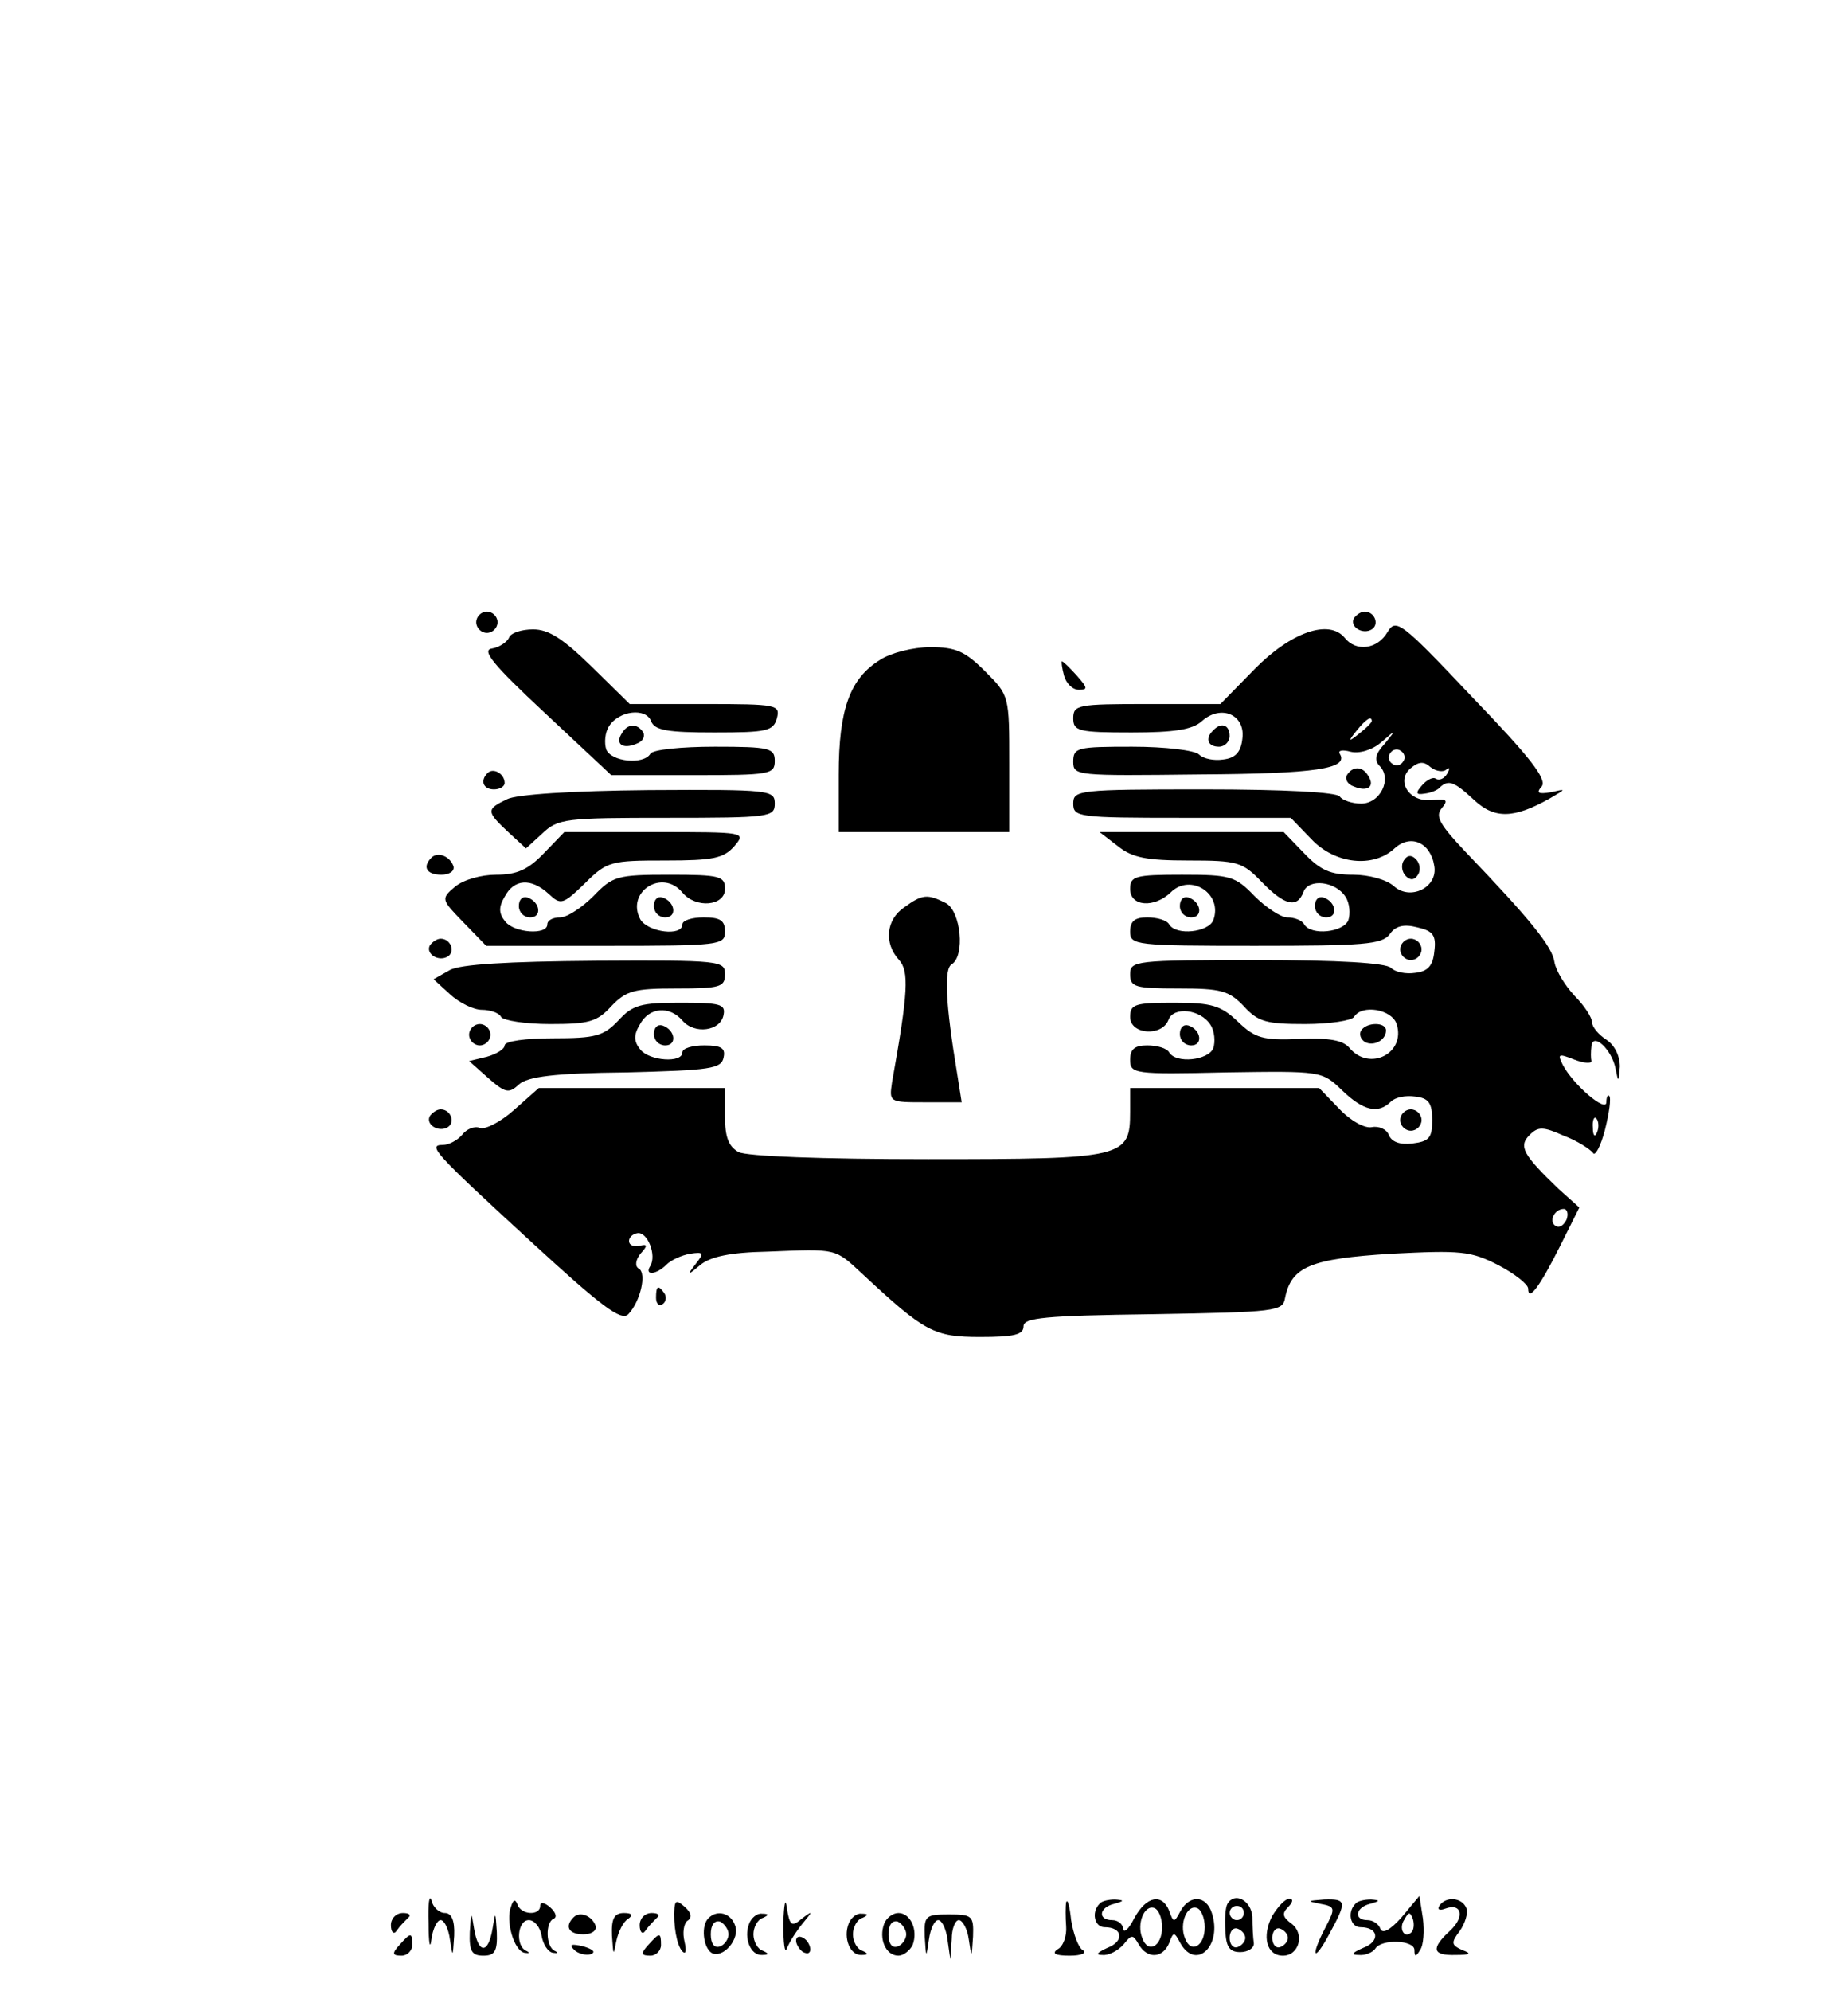 <?xml version="1.0" standalone="no"?>
<!DOCTYPE svg PUBLIC "-//W3C//DTD SVG 20010904//EN"
 "http://www.w3.org/TR/2001/REC-SVG-20010904/DTD/svg10.dtd">
<svg version="1.0" xmlns="http://www.w3.org/2000/svg"
 width="260pt" height="280pt" viewBox="0 0 260 280"
 preserveAspectRatio="xMidYMid meet">

<g transform="translate(0,280) scale(0.1,-0.1)"
fill="#000000" stroke="none">
<path d="M670 1925 c0 -8 7 -15 15 -15 8 0 15 7 15 15 0 8 -7 15 -15 15 -8 0
-15 -7 -15 -15z"/>
<path d="M1905 1931 c-7 -12 12 -24 25 -16 11 7 4 25 -10 25 -5 0 -11 -4 -15
-9z"/>
<path d="M1952 1911 c-14 -24 -44 -28 -60 -8 -22 27 -76 8 -127 -44 l-48 -49
-104 0 c-96 0 -103 -1 -103 -20 0 -18 7 -20 82 -20 60 0 86 4 99 16 27 24 61
9 57 -24 -2 -20 -10 -28 -27 -30 -13 -2 -28 1 -34 7 -6 6 -48 11 -94 11 -77 0
-83 -1 -83 -21 0 -20 4 -20 178 -18 163 1 210 8 197 29 -3 5 4 6 15 3 12 -3
30 2 43 13 22 19 22 19 5 -2 -13 -14 -15 -23 -7 -31 18 -18 1 -53 -26 -53 -13
0 -27 5 -30 10 -4 6 -78 10 -191 10 -177 0 -184 -1 -184 -20 0 -19 7 -20 153
-20 l153 0 29 -30 c33 -35 87 -41 117 -13 23 21 51 8 56 -25 5 -30 -34 -49
-57 -28 -10 9 -35 16 -57 16 -32 0 -46 6 -69 30 l-29 30 -129 0 -130 0 26 -20
c20 -16 40 -20 99 -20 69 0 76 -2 103 -30 32 -33 50 -38 59 -14 7 19 45 15 59
-7 6 -9 7 -24 4 -33 -7 -17 -52 -22 -62 -6 -3 6 -14 10 -24 10 -9 0 -30 14
-46 30 -27 28 -34 30 -102 30 -66 0 -73 -2 -73 -20 0 -25 34 -27 57 -5 28 28
74 -2 60 -39 -7 -17 -52 -22 -62 -6 -3 6 -17 10 -31 10 -17 0 -24 -5 -24 -20
0 -19 7 -20 176 -20 153 0 178 2 189 16 8 12 20 15 39 10 22 -5 27 -11 24 -34
-2 -20 -9 -28 -27 -30 -13 -2 -28 1 -34 7 -7 7 -74 11 -189 11 -171 0 -178 -1
-178 -20 0 -18 7 -20 68 -20 60 0 71 -3 92 -25 20 -22 32 -25 86 -25 35 0 66
5 69 10 11 18 53 11 60 -10 13 -41 -38 -67 -66 -34 -9 11 -28 15 -71 13 -51
-2 -62 1 -86 24 -24 23 -37 27 -90 27 -55 0 -62 -2 -62 -20 0 -25 45 -28 54
-4 7 19 45 15 59 -7 6 -9 7 -24 4 -33 -7 -17 -52 -22 -62 -6 -3 6 -17 10 -31
10 -17 0 -24 -5 -24 -20 0 -20 5 -21 135 -18 134 2 135 2 163 -25 30 -29 51
-34 69 -16 6 6 21 9 34 7 19 -2 24 -9 24 -33 0 -25 -4 -30 -28 -33 -17 -2 -29
2 -33 12 -3 8 -14 13 -24 11 -10 -2 -30 9 -46 26 l-28 29 -133 0 -133 0 0 -33
c0 -65 -7 -67 -284 -67 -151 0 -255 4 -267 10 -14 8 -19 21 -19 50 l0 40 -131
0 -131 0 -35 -31 c-19 -17 -41 -28 -48 -25 -8 3 -19 -2 -25 -10 -7 -8 -19 -14
-27 -14 -22 0 -12 -11 123 -135 101 -93 128 -113 138 -103 17 18 26 57 15 64
-6 3 -5 12 2 21 11 12 10 14 -2 11 -8 -1 -14 1 -14 7 0 5 5 10 12 11 14 2 27
-31 18 -46 -9 -14 8 -13 23 2 6 6 21 13 33 15 19 3 20 1 8 -14 -13 -17 -12
-17 6 -2 14 12 43 18 95 19 99 4 94 5 134 -32 87 -81 100 -88 165 -88 47 0 61
3 61 15 0 12 29 15 182 17 174 3 183 4 186 23 9 44 36 55 149 62 98 5 112 4
151 -16 23 -12 42 -27 42 -33 0 -19 16 2 45 60 l27 54 -29 26 c-50 48 -57 60
-41 76 12 12 19 12 48 -1 19 -7 37 -19 41 -24 3 -6 11 9 17 32 6 24 9 45 6 48
-2 2 -4 -2 -4 -9 0 -15 -46 24 -61 52 -8 16 -7 17 16 8 13 -5 24 -6 24 -2 -1
4 -1 13 0 21 2 20 29 -5 34 -32 4 -20 4 -19 6 3 0 15 -7 30 -19 38 -11 7 -20
18 -20 24 0 7 -11 24 -25 38 -13 14 -26 35 -28 47 -3 22 -34 60 -125 155 -36
38 -43 50 -34 61 10 12 8 14 -13 12 -32 -4 -52 27 -30 45 11 9 18 10 28 1 8
-6 18 -7 22 -3 5 4 5 1 1 -6 -4 -7 -11 -10 -16 -7 -4 3 -13 -2 -19 -9 -10 -11
-9 -14 3 -12 9 1 19 5 22 9 12 11 20 8 48 -18 29 -27 56 -26 106 2 24 14 24
14 2 9 -18 -3 -21 -1 -13 8 8 10 -16 41 -97 125 -101 107 -108 112 -120 92z
m-22 -125 c0 -2 -8 -10 -17 -17 -16 -13 -17 -12 -4 4 13 16 21 21 21 13z m44
-57 c-3 -5 -10 -7 -15 -3 -5 3 -7 10 -3 15 3 5 10 7 15 3 5 -3 7 -10 3 -15z
m273 -521 c-3 -8 -6 -5 -6 6 -1 11 2 17 5 13 3 -3 4 -12 1 -19z m-43 -123 c-4
-8 -10 -12 -15 -9 -11 6 -2 24 11 24 5 0 7 -7 4 -15z"/>
<path d="M716 1903 c-3 -6 -13 -13 -24 -15 -15 -2 2 -23 74 -90 l94 -88 115 0
c108 0 115 1 115 20 0 18 -7 20 -84 20 -47 0 -88 -4 -91 -10 -10 -16 -55 -11
-62 6 -3 9 -2 24 4 33 14 22 52 26 59 7 5 -13 23 -16 89 -16 74 0 83 2 88 20
5 19 0 20 -101 20 l-106 0 -54 53 c-40 39 -60 52 -82 52 -16 0 -32 -5 -34 -12z"/>
<path d="M1238 1872 c-42 -26 -58 -69 -58 -161 l0 -81 120 0 120 0 0 96 c0 96
0 96 -34 130 -28 28 -41 34 -77 34 -24 0 -56 -8 -71 -18z"/>
<path d="M1497 1850 c3 -11 12 -20 21 -20 13 0 12 3 -3 20 -10 11 -19 20 -21
20 -1 0 0 -9 3 -20z"/>
<path d="M875 1769 c-10 -15 1 -23 20 -15 9 3 13 10 10 16 -8 13 -22 13 -30
-1z"/>
<path d="M1707 1773 c-12 -11 -8 -23 8 -23 8 0 15 7 15 15 0 16 -12 20 -23 8z"/>
<path d="M686 1713 c-11 -11 -6 -23 9 -23 8 0 15 4 15 9 0 13 -16 22 -24 14z"/>
<path d="M1895 1710 c-3 -6 1 -13 10 -16 19 -8 30 0 20 15 -8 14 -22 14 -30 1z"/>
<path d="M713 1676 c-29 -14 -29 -17 2 -46 l25 -23 23 21 c22 21 33 22 175 22
145 0 152 1 152 20 0 19 -6 20 -177 19 -108 -1 -187 -6 -200 -13z"/>
<path d="M765 1600 c-22 -23 -38 -30 -67 -30 -21 0 -46 -7 -58 -17 -20 -17
-19 -18 12 -50 l32 -33 168 0 c161 0 168 1 168 20 0 16 -7 20 -30 20 -16 0
-30 -4 -30 -10 0 -17 -48 -11 -59 7 -21 39 31 72 59 38 19 -23 60 -19 60 5 0
18 -7 20 -78 20 -74 0 -80 -2 -107 -30 -16 -16 -37 -30 -47 -30 -10 0 -18 -4
-18 -10 0 -15 -46 -12 -59 4 -9 11 -10 20 -1 35 13 25 37 27 62 4 17 -16 20
-15 51 15 31 31 37 32 113 32 67 0 82 3 97 20 17 20 16 20 -111 20 l-128 0
-29 -30z"/>
<path d="M607 1594 c-13 -13 -7 -24 14 -24 11 0 19 5 17 12 -5 14 -22 21 -31
12z"/>
<path d="M1975 1590 c-4 -6 -3 -16 3 -22 6 -6 12 -6 17 2 4 6 3 16 -3 22 -6 6
-12 6 -17 -2z"/>
<path d="M730 1526 c0 -9 7 -16 16 -16 17 0 14 22 -4 28 -7 2 -12 -3 -12 -12z"/>
<path d="M920 1526 c0 -9 7 -16 16 -16 17 0 14 22 -4 28 -7 2 -12 -3 -12 -12z"/>
<path d="M1272 1524 c-25 -17 -29 -50 -7 -74 14 -16 13 -44 -10 -172 -4 -28
-4 -28 47 -28 l51 0 -6 38 c-17 102 -19 150 -8 156 19 12 13 74 -8 86 -26 13
-33 13 -59 -6z"/>
<path d="M1660 1526 c0 -9 7 -16 16 -16 17 0 14 22 -4 28 -7 2 -12 -3 -12 -12z"/>
<path d="M1850 1526 c0 -9 7 -16 16 -16 17 0 14 22 -4 28 -7 2 -12 -3 -12 -12z"/>
<path d="M605 1471 c-7 -12 12 -24 25 -16 11 7 4 25 -10 25 -5 0 -11 -4 -15
-9z"/>
<path d="M1970 1465 c0 -8 7 -15 15 -15 8 0 15 7 15 15 0 8 -7 15 -15 15 -8 0
-15 -7 -15 -15z"/>
<path d="M633 1436 l-23 -13 23 -21 c13 -12 33 -22 45 -22 11 0 24 -4 27 -10
3 -5 34 -10 69 -10 54 0 66 3 86 25 21 22 32 25 92 25 61 0 68 2 68 20 0 19
-6 20 -182 19 -125 -1 -190 -5 -205 -13z"/>
<path d="M870 1365 c-21 -22 -32 -25 -92 -25 -38 0 -68 -4 -68 -10 0 -5 -11
-12 -25 -16 l-25 -6 27 -24 c24 -21 29 -22 43 -9 12 11 50 16 151 17 118 3
134 5 137 21 3 13 -3 17 -27 17 -17 0 -31 -4 -31 -10 0 -15 -46 -12 -59 4 -9
11 -10 20 -1 35 13 25 42 27 60 6 17 -20 54 -15 58 8 3 15 -5 17 -61 17 -55 0
-67 -3 -87 -25z"/>
<path d="M660 1345 c0 -8 7 -15 15 -15 8 0 15 7 15 15 0 8 -7 15 -15 15 -8 0
-15 -7 -15 -15z"/>
<path d="M920 1346 c0 -9 7 -16 16 -16 17 0 14 22 -4 28 -7 2 -12 -3 -12 -12z"/>
<path d="M1660 1346 c0 -9 7 -16 16 -16 17 0 14 22 -4 28 -7 2 -12 -3 -12 -12z"/>
<path d="M1915 1351 c-3 -5 -1 -12 5 -16 12 -7 30 2 30 16 0 12 -27 12 -35 0z"/>
<path d="M605 1231 c-7 -12 12 -24 25 -16 11 7 4 25 -10 25 -5 0 -11 -4 -15
-9z"/>
<path d="M1970 1225 c0 -8 7 -15 15 -15 8 0 15 7 15 15 0 8 -7 15 -15 15 -8 0
-15 -7 -15 -15z"/>
<path d="M923 975 c0 -8 4 -12 9 -9 5 3 6 10 3 15 -9 13 -12 11 -12 -6z"/>
<path d="M603 95 c0 -27 2 -38 4 -22 2 15 8 27 13 27 5 0 11 -12 13 -27 4 -26
4 -26 6 5 1 22 -4 32 -13 32 -8 0 -17 8 -19 18 -3 9 -5 -5 -4 -33z"/>
<path d="M1102 95 c0 -27 2 -43 5 -35 3 8 13 24 22 35 15 18 15 19 -1 7 -14
-12 -17 -10 -21 15 -2 16 -4 6 -5 -22z"/>
<path d="M719 119 c-8 -20 4 -62 19 -65 7 -1 8 0 2 3 -15 7 -12 43 4 43 8 0
16 -10 18 -22 2 -12 9 -23 16 -24 7 -1 8 0 2 3 -12 6 -13 40 -1 45 5 2 3 9 -5
16 -8 7 -14 8 -14 2 0 -14 -27 -13 -32 2 -3 8 -6 7 -9 -3z"/>
<path d="M949 118 c-2 -25 3 -53 11 -62 5 -5 6 1 3 14 -3 12 -1 25 4 29 7 4 6
11 -3 19 -11 10 -14 10 -15 0z"/>
<path d="M1500 125 c-1 -5 -1 -21 0 -34 1 -13 -4 -28 -12 -32 -9 -6 -3 -9 17
-9 17 0 25 4 18 8 -6 4 -13 23 -16 42 -2 19 -5 31 -7 25z"/>
<path d="M1547 123 c-12 -12 -7 -33 7 -33 26 0 28 -20 4 -29 -15 -7 -17 -10
-7 -10 9 -1 22 6 30 15 11 14 13 14 21 0 12 -21 34 -20 43 2 6 16 7 16 16 -1
22 -38 59 -3 44 43 -8 25 -31 26 -44 3 -9 -17 -10 -17 -16 0 -10 25 -32 21
-49 -10 -8 -16 -15 -22 -16 -15 0 6 -7 12 -15 12 -21 0 -19 18 3 23 14 4 14 5
1 6 -9 0 -19 -2 -22 -6z m88 -33 c0 -27 -20 -38 -28 -15 -8 20 3 47 17 42 6
-2 11 -14 11 -27z m60 0 c0 -27 -20 -38 -28 -15 -8 20 3 47 17 42 6 -2 11 -14
11 -27z"/>
<path d="M1727 123 c-3 -5 -4 -21 -3 -38 1 -23 6 -30 21 -30 11 0 20 6 19 13
-1 6 -2 23 -2 37 -2 23 -25 35 -35 18z m23 -13 c0 -5 -4 -10 -10 -10 -5 0 -10
5 -10 10 0 6 5 10 10 10 6 0 10 -4 10 -10z m2 -35 c0 -5 -5 -11 -11 -13 -6 -2
-11 4 -11 13 0 9 5 15 11 13 6 -2 11 -8 11 -13z"/>
<path d="M1790 106 c-15 -29 -8 -56 15 -56 23 0 31 31 12 45 -12 9 -14 14 -5
23 7 7 8 12 2 12 -6 0 -16 -11 -24 -24z m22 -31 c0 -5 -5 -11 -11 -13 -6 -2
-11 4 -11 13 0 9 5 15 11 13 6 -2 11 -8 11 -13z"/>
<path d="M1857 123 c22 -4 22 -6 8 -33 -22 -42 -17 -51 5 -10 25 46 25 50 -7
49 -24 -2 -25 -2 -6 -6z"/>
<path d="M1907 123 c-12 -12 -7 -33 7 -33 26 0 28 -20 4 -29 -16 -7 -18 -10
-6 -10 9 -1 20 4 23 9 9 14 55 12 55 -2 0 -10 2 -10 8 0 5 7 6 27 4 44 l-5 32
-25 -30 c-16 -18 -27 -24 -30 -16 -2 6 -10 12 -18 12 -20 0 -17 18 4 23 14 4
14 5 1 6 -9 0 -19 -2 -22 -6z m79 -40 c-10 -10 -19 5 -10 18 6 11 8 11 12 0 2
-7 1 -15 -2 -18z"/>
<path d="M2025 120 c-3 -5 0 -7 8 -4 24 9 28 -12 7 -31 -27 -25 -25 -35 8 -34
21 0 23 2 9 7 -15 7 -16 10 -3 27 7 10 12 25 9 32 -6 15 -29 17 -38 3z"/>
<path d="M550 93 c0 -10 4 -14 8 -8 4 6 11 13 16 18 5 4 2 7 -7 7 -10 0 -17
-8 -17 -17z"/>
<path d="M661 83 c-1 -27 3 -33 19 -33 16 0 20 6 19 33 -2 30 -2 30 -6 5 -6
-36 -20 -36 -26 0 -4 25 -4 25 -6 -5z"/>
<path d="M807 104 c-13 -13 -7 -24 14 -24 11 0 19 5 17 12 -5 14 -22 21 -31
12z"/>
<path d="M861 78 c2 -28 2 -29 6 -8 3 14 10 28 17 32 7 5 5 8 -6 8 -14 0 -18
-8 -17 -32z"/>
<path d="M900 93 c0 -10 4 -14 8 -8 4 6 11 13 16 18 5 4 2 7 -7 7 -10 0 -17
-8 -17 -17z"/>
<path d="M997 103 c-11 -10 -8 -41 4 -49 16 -9 41 20 33 39 -6 17 -25 22 -37
10z m28 -23 c0 -7 -6 -15 -12 -17 -8 -3 -13 4 -13 17 0 13 5 20 13 18 6 -3 12
-11 12 -18z"/>
<path d="M1054 95 c-8 -20 2 -45 18 -44 10 0 10 2 1 6 -7 2 -13 13 -13 23 0
10 6 21 13 23 9 4 9 6 -1 6 -7 1 -15 -6 -18 -14z"/>
<path d="M1194 95 c-8 -20 2 -45 18 -44 10 0 10 2 1 6 -7 2 -13 13 -13 23 0
10 6 21 13 23 9 4 9 6 -1 6 -7 1 -15 -6 -18 -14z"/>
<path d="M1244 95 c-8 -21 2 -45 20 -45 7 0 16 7 20 15 8 21 -3 45 -20 45 -8
0 -17 -7 -20 -15z m31 -15 c0 -7 -6 -15 -12 -17 -8 -3 -13 4 -13 17 0 13 5 20
13 18 6 -3 12 -11 12 -18z"/>
<path d="M1301 77 c2 -31 2 -31 6 -4 2 15 8 27 13 27 5 0 11 -12 13 -27 l4
-28 2 28 c0 15 5 27 10 27 5 0 12 -12 14 -27 4 -27 4 -27 6 4 1 29 -1 31 -34
31 -33 0 -35 -2 -34 -31z"/>
<path d="M562 65 c-11 -12 -10 -15 3 -15 8 0 15 7 15 15 0 18 -2 18 -18 0z"/>
<path d="M912 65 c-11 -12 -10 -15 3 -15 8 0 15 7 15 15 0 18 -2 18 -18 0z"/>
<path d="M1120 71 c0 -5 5 -13 10 -16 6 -3 10 -2 10 4 0 5 -4 13 -10 16 -5 3
-10 2 -10 -4z"/>
<path d="M808 58 c5 -5 16 -8 23 -6 8 3 3 7 -10 11 -17 4 -21 3 -13 -5z"/>
</g>
</svg>

